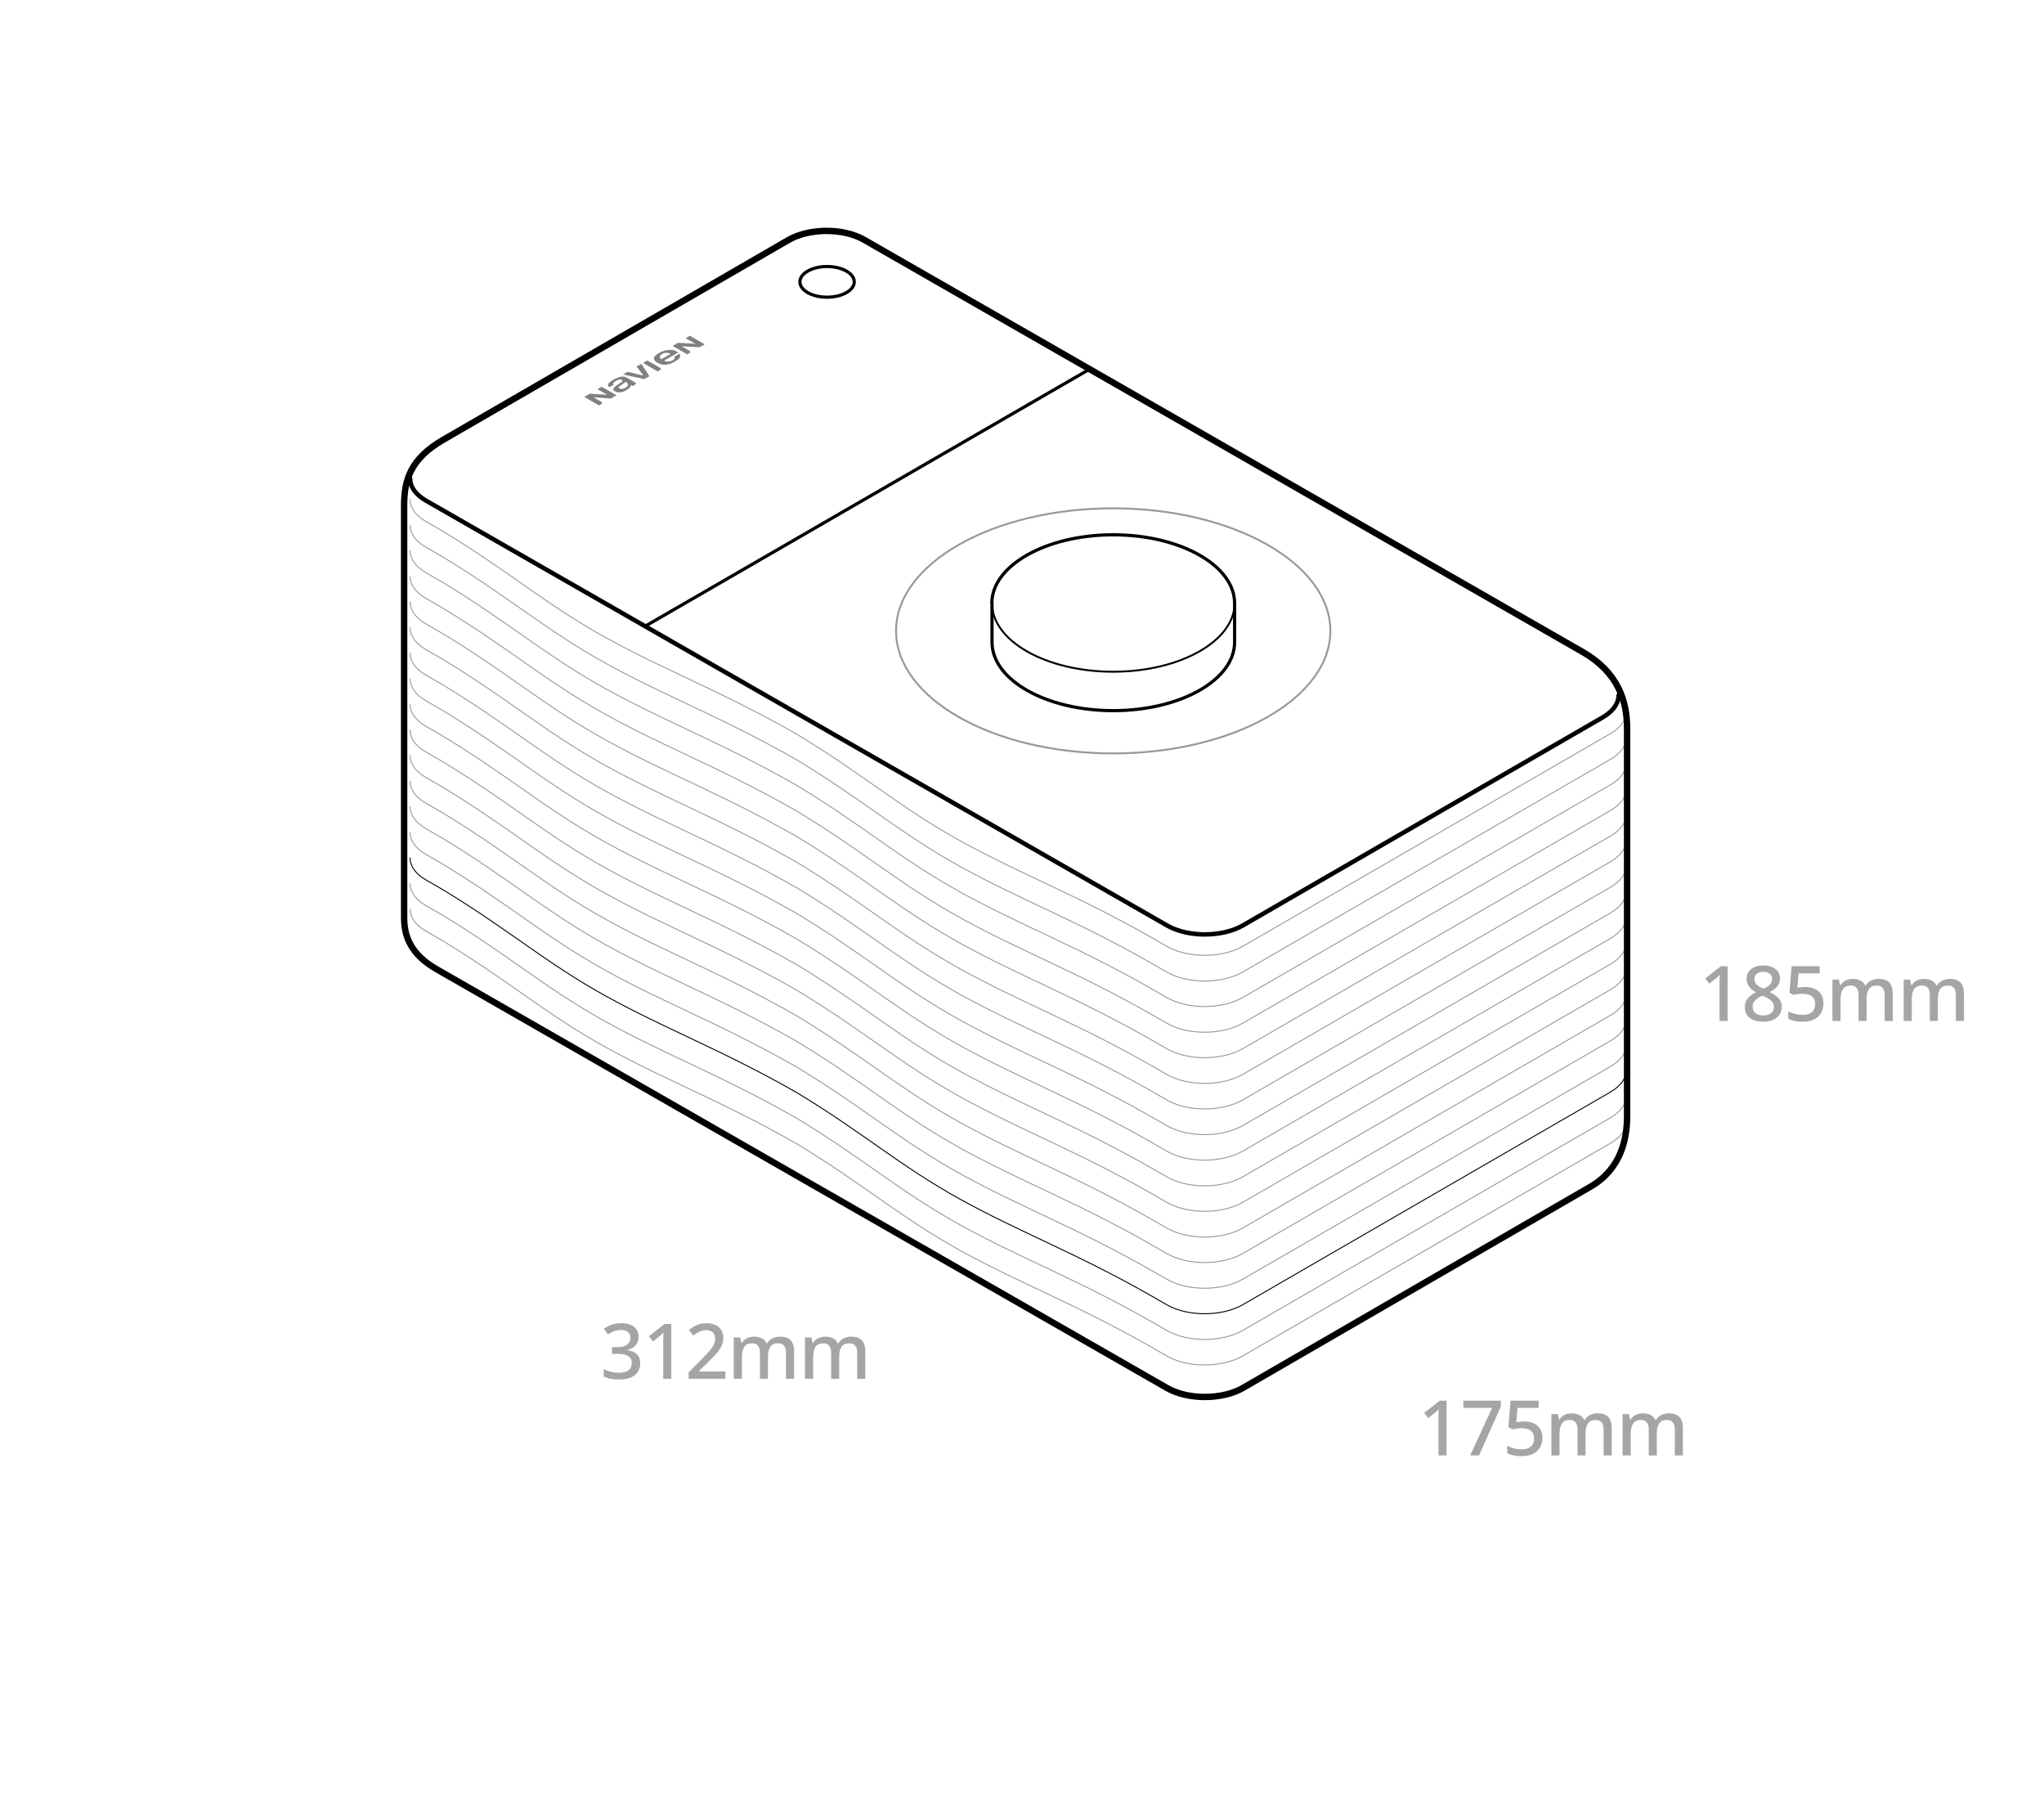 <svg width="320" height="281" viewBox="0 0 320 281" fill="none" xmlns="http://www.w3.org/2000/svg">
<g clip-path="url(#clip0_1284_179287)">
<path d="M64.205 74.914C64.205 76.175 65.02 77.375 66.648 78.336L182.696 144.852C185.984 146.743 191.323 146.713 194.581 144.852L250.961 112.254C252.59 111.294 253.404 110.063 253.404 108.832" stroke="black" stroke-width="0.7" stroke-linecap="round" stroke-linejoin="round"/>
<path d="M64.205 78.186C64.205 79.447 65.02 80.648 66.648 81.608L69.152 83.049C79.65 89.383 85.412 94.605 94.884 99.828C104.356 105.051 112.892 108.173 124.657 114.866C135.155 121.2 140.916 126.423 150.388 131.646C159.86 136.868 168.397 139.99 180.162 146.684L182.666 148.125C185.954 150.016 191.293 149.986 194.551 148.125L252.167 114.806C253.796 113.846 254.611 112.615 254.611 111.385" stroke="#999999" stroke-width="0.15" stroke-linecap="round" stroke-linejoin="round"/>
<path d="M64.205 82.209C64.205 83.47 65.02 84.67 66.648 85.631L69.152 87.072C79.65 93.405 85.412 98.628 94.884 103.851C104.356 109.074 112.892 112.195 124.657 118.889C135.155 125.222 140.916 130.445 150.388 135.668C159.86 140.891 168.397 144.013 180.162 150.706L182.666 152.147C185.954 154.038 191.293 154.008 194.551 152.147L252.167 118.829C253.796 117.868 254.611 116.638 254.611 115.407" stroke="#999999" stroke-width="0.15" stroke-linecap="round" stroke-linejoin="round"/>
<path d="M64.205 86.201C64.205 87.462 65.02 88.662 66.648 89.623L69.152 91.064C79.65 97.397 85.412 102.62 94.884 107.843C104.356 113.066 112.892 116.187 124.657 122.881C135.155 129.215 140.916 134.437 150.388 139.66C159.86 144.883 168.397 148.005 180.162 154.698L182.666 156.139C185.954 158.03 191.293 158 194.551 156.139L252.167 122.821C253.796 121.861 254.611 120.63 254.611 119.399" stroke="#999999" stroke-width="0.15" stroke-linecap="round" stroke-linejoin="round"/>
<path d="M64.205 90.223C64.205 91.483 65.02 92.684 66.648 93.644L69.152 95.085C79.65 101.419 85.412 106.642 94.884 111.864C104.356 117.087 112.892 120.209 124.657 126.903C135.155 133.236 140.916 138.459 150.388 143.682C159.86 148.905 168.397 152.026 180.162 158.72L182.666 160.161C185.954 162.052 191.293 162.022 194.551 160.161L252.167 126.843C253.796 125.882 254.611 124.651 254.611 123.421" stroke="#999999" stroke-width="0.15" stroke-linecap="round" stroke-linejoin="round"/>
<path d="M64.205 94.215C64.205 95.475 65.02 96.676 66.648 97.637L69.152 99.078C79.65 105.411 85.412 110.634 94.884 115.857C104.356 121.079 112.892 124.201 124.657 130.895C135.155 137.228 140.916 142.451 150.388 147.674C159.86 152.897 168.397 156.018 180.162 162.712L182.666 164.153C185.954 166.044 191.293 166.014 194.551 164.153L252.167 130.835C253.796 129.874 254.611 128.644 254.611 127.413" stroke="#999999" stroke-width="0.15" stroke-linecap="round" stroke-linejoin="round"/>
<path d="M64.205 98.237C64.205 99.498 65.02 100.699 66.648 101.659L69.152 103.1C79.65 109.433 85.412 114.656 94.884 119.879C104.356 125.102 112.892 128.224 124.657 134.917C135.155 141.251 140.916 146.474 150.388 151.696C159.86 156.919 168.397 160.041 180.162 166.735L182.666 168.175C185.954 170.066 191.293 170.036 194.551 168.175L252.167 134.857C253.796 133.897 254.611 132.666 254.611 131.435" stroke="#999999" stroke-width="0.15" stroke-linecap="round" stroke-linejoin="round"/>
<path d="M64.205 102.229C64.205 103.49 65.02 104.691 66.648 105.651L69.152 107.092C79.65 113.426 85.412 118.648 94.884 123.871C104.356 129.094 112.892 132.216 124.657 138.909C135.155 145.243 140.916 150.466 150.388 155.689C159.86 160.911 168.397 164.033 180.162 170.727L182.666 172.168C185.954 174.059 191.293 174.029 194.551 172.168L252.167 138.849C253.796 137.889 254.611 136.658 254.611 135.428" stroke="#999999" stroke-width="0.15" stroke-linecap="round" stroke-linejoin="round"/>
<path d="M64.205 106.252C64.205 107.513 65.02 108.713 66.648 109.674L69.152 111.115C79.65 117.448 85.412 122.671 94.884 127.894C104.356 133.117 112.892 136.238 124.657 142.932C135.155 149.265 140.916 154.488 150.388 159.711C159.86 164.934 168.397 168.056 180.162 174.749L182.666 176.19C185.954 178.081 191.293 178.051 194.551 176.19L252.167 142.872C253.796 141.911 254.611 140.681 254.611 139.45" stroke="#999999" stroke-width="0.15" stroke-linecap="round" stroke-linejoin="round"/>
<path d="M64.205 110.244C64.205 111.505 65.02 112.705 66.648 113.666L69.152 115.107C79.65 121.44 85.412 126.663 94.884 131.886C104.356 137.109 112.892 140.23 124.657 146.924C135.155 153.258 140.916 158.48 150.388 163.703C159.86 168.926 168.397 172.048 180.162 178.741L182.666 180.182C185.954 182.073 191.293 182.043 194.551 180.182L252.167 146.864C253.796 145.904 254.611 144.673 254.611 143.442" stroke="#999999" stroke-width="0.15" stroke-linecap="round" stroke-linejoin="round"/>
<path d="M64.205 114.267C64.205 115.527 65.02 116.728 66.648 117.688L69.152 119.129C79.65 125.463 85.412 130.686 94.884 135.908C104.356 141.131 112.892 144.253 124.657 150.947C135.155 157.28 140.916 162.503 150.388 167.726C159.86 172.948 168.397 176.07 180.162 182.764L182.666 184.205C185.954 186.096 191.293 186.066 194.551 184.205L252.167 150.887C253.796 149.926 254.611 148.695 254.611 147.465" stroke="#999999" stroke-width="0.15" stroke-linecap="round" stroke-linejoin="round"/>
<path d="M64.205 118.259C64.205 119.519 65.02 120.72 66.648 121.681L69.152 123.121C79.65 129.455 85.412 134.678 94.884 139.901C104.356 145.123 112.892 148.245 124.657 154.939C135.155 161.272 140.916 166.495 150.388 171.718C159.86 176.941 168.397 180.062 180.162 186.756L182.666 188.197C185.954 190.088 191.293 190.058 194.551 188.197L252.167 154.879C253.796 153.918 254.611 152.687 254.611 151.457" stroke="#999999" stroke-width="0.15" stroke-linecap="round" stroke-linejoin="round"/>
<path d="M64.205 122.28C64.205 123.541 65.02 124.742 66.648 125.702L69.152 127.143C79.65 133.476 85.412 138.699 94.884 143.922C104.356 149.145 112.892 152.267 124.657 158.96C135.155 165.294 140.916 170.516 150.388 175.739C159.86 180.962 168.397 184.084 180.162 190.778L182.666 192.218C185.954 194.109 191.293 194.079 194.551 192.218L252.167 158.9C253.796 157.94 254.611 156.709 254.611 155.478" stroke="#999999" stroke-width="0.15" stroke-linecap="round" stroke-linejoin="round"/>
<path d="M64.205 126.272C64.205 127.533 65.02 128.734 66.648 129.694L69.152 131.135C79.65 137.469 85.412 142.691 94.884 147.914C104.356 153.137 112.892 156.259 124.657 162.952C135.155 169.286 140.916 174.509 150.388 179.732C159.86 184.954 168.397 188.076 180.162 194.77L182.666 196.21C185.954 198.102 191.293 198.071 194.551 196.21L252.167 162.892C253.796 161.932 254.611 160.701 254.611 159.471" stroke="#999999" stroke-width="0.15" stroke-linecap="round" stroke-linejoin="round"/>
<path d="M64.205 130.295C64.205 131.556 65.02 132.756 66.648 133.717L69.152 135.158C79.65 141.491 85.412 146.714 94.884 151.937C104.356 157.16 112.892 160.281 124.657 166.975C135.155 173.308 140.916 178.531 150.388 183.754C159.86 188.977 168.397 192.099 180.162 198.792L182.666 200.233C185.954 202.124 191.293 202.094 194.551 200.233L252.167 166.915C253.796 165.954 254.611 164.724 254.611 163.493" stroke="#999999" stroke-width="0.15" stroke-linecap="round" stroke-linejoin="round"/>
<path d="M64.205 134.287C64.205 135.548 65.02 136.748 66.648 137.709L69.152 139.15C79.65 145.483 85.412 150.706 94.884 155.929C104.356 161.152 112.892 164.273 124.657 170.967C135.155 177.3 140.916 182.523 150.388 187.746C159.86 192.969 168.397 196.091 180.162 202.784L182.666 204.225C185.954 206.116 191.293 206.086 194.551 204.225L252.167 170.907C253.796 169.946 254.611 168.716 254.611 167.485" stroke="black" stroke-width="0.15" stroke-linecap="round" stroke-linejoin="round"/>
<path d="M64.205 138.31C64.205 139.57 65.02 140.771 66.648 141.731L69.152 143.172C79.65 149.506 85.412 154.728 94.884 159.951C104.356 165.174 112.892 168.296 124.657 174.989C135.155 181.323 140.916 186.546 150.388 191.769C159.86 196.991 168.397 200.113 180.162 206.807L182.666 208.248C185.954 210.139 191.293 210.109 194.551 208.248L252.167 174.929C253.796 173.969 254.611 172.738 254.611 171.508" stroke="#999999" stroke-width="0.15" stroke-linecap="round" stroke-linejoin="round"/>
<path d="M64.205 142.302C64.205 143.562 65.02 144.763 66.648 145.724L69.152 147.164C79.65 153.498 85.412 158.721 94.884 163.944C104.356 169.166 112.892 172.288 124.657 178.982C135.155 185.315 140.916 190.538 150.388 195.761C159.86 200.984 168.397 204.105 180.162 210.799L182.666 212.24C185.954 214.131 191.293 214.101 194.551 212.24L252.167 178.922C253.796 177.961 254.611 176.73 254.611 175.5" stroke="#999999" stroke-width="0.15" stroke-linecap="round" stroke-linejoin="round"/>
<path d="M63.27 143.682C63.27 146.653 64.386 149.415 68.337 151.696L182.695 217.252C185.984 219.143 191.323 219.113 194.581 217.252L248.969 185.765C253.766 183.003 254.731 178.32 254.731 174.689V114.056C254.731 109.763 253.374 105.231 247.672 101.989L135.305 37.544C132.047 35.653 126.678 35.683 123.42 37.574L69.363 68.851C64.235 71.823 63.27 75.184 63.27 79.087V143.682Z" stroke="black" stroke-linecap="round" stroke-linejoin="round"/>
<path d="M170.599 57.775L101.037 97.997" stroke="black" stroke-width="0.5" stroke-linecap="round" stroke-linejoin="round"/>
<path d="M100.856 59.335L101.671 58.885L100.404 56.964L99.65 57.354L100.736 58.795L98.262 58.194L97.538 58.615L100.856 59.335Z" fill="#808080"/>
<path d="M103.541 56.244C103.541 56.244 103.179 55.974 103.33 55.704C103.39 55.614 103.481 55.524 103.632 55.434C103.752 55.343 103.933 55.283 104.054 55.253C104.567 55.163 104.959 55.343 105.019 55.373L103.541 56.214V56.244ZM105.08 54.773C104.868 54.773 104.537 54.773 104.114 54.863C103.782 54.953 103.481 55.073 103.209 55.223C102.787 55.464 102.636 55.644 102.606 55.674C102.516 55.764 102.335 55.974 102.395 56.214C102.455 56.424 102.666 56.634 102.938 56.784C103.209 56.934 103.571 57.054 103.933 57.084C104.597 57.114 105.23 56.844 105.653 56.604C106.075 56.334 106.256 56.184 106.316 56.094C106.648 55.704 106.407 55.434 106.377 55.373L105.592 55.824C105.592 55.824 105.653 55.944 105.592 56.124C105.532 56.214 105.442 56.304 105.321 56.394C105.08 56.514 104.748 56.634 104.295 56.574C104.205 56.544 104.084 56.514 103.963 56.454L106.196 55.163C106.196 55.163 106.045 55.073 105.985 55.043C105.804 54.953 105.502 54.773 105.08 54.743" fill="#808080"/>
<path d="M93.526 60.926L95.094 61.797L92.319 61.617L91.475 62.127L93.767 63.448L94.25 63.178L94.22 62.937L92.923 62.187L95.668 62.367L96.512 61.857L94.189 60.536L93.526 60.926Z" fill="#808080"/>
<path d="M107.341 52.942L108.88 53.812L106.135 53.662L105.29 54.143L107.583 55.463L108.065 55.193L108.035 54.953L106.708 54.203L109.483 54.353L110.328 53.903L108.005 52.552L107.341 52.942Z" fill="#808080"/>
<path d="M103.45 57.835L103.42 57.624L101.338 56.424L100.675 56.814L102.967 58.135L103.45 57.835Z" fill="#808080"/>
<path d="M98.111 59.875C98.503 60.115 98.292 60.506 97.87 60.716C97.538 60.896 97.206 60.926 96.995 60.806C96.874 60.716 96.844 60.716 96.844 60.686C96.814 60.566 97.085 60.386 97.085 60.386C97.085 60.386 97.508 60.115 97.689 59.965C97.809 59.875 97.87 59.815 97.9 59.755L98.111 59.875ZM98.02 59.065C97.84 58.945 97.417 58.825 96.663 59.125C96.452 59.215 96.241 59.305 96.03 59.425C95.336 59.815 95.125 60.145 95.215 60.386C95.245 60.476 95.306 60.536 95.396 60.596L96.09 60.206C95.818 59.995 96.15 59.785 96.361 59.665C96.814 59.395 97.146 59.335 97.357 59.455C97.598 59.605 97.417 59.725 97.025 59.995C96.482 60.356 96.241 60.536 96.15 60.656C95.939 60.926 95.939 61.046 96.301 61.256C96.542 61.406 96.904 61.496 97.447 61.346C97.809 61.226 98.322 60.956 98.533 60.716C98.745 60.476 98.745 60.356 98.745 60.236L99.046 60.416L99.529 60.145V59.905L98.02 59.065Z" fill="#808080"/>
<path d="M155.275 94.425C155.275 88.512 163.782 83.709 174.28 83.709C184.777 83.709 193.284 88.512 193.284 94.425V100.518C193.284 106.431 184.777 111.234 174.28 111.234C163.782 111.234 155.306 106.431 155.306 100.518V94.425H155.275Z" stroke="black" stroke-width="0.5" stroke-linecap="round" stroke-linejoin="round"/>
<path d="M140.283 98.747C140.283 88.181 155.487 79.566 174.25 79.566C193.013 79.566 208.277 88.181 208.277 98.747C208.277 109.313 193.043 117.927 174.25 117.927C155.457 117.927 140.283 109.313 140.283 98.747Z" stroke="#999999" stroke-width="0.3" stroke-linecap="round" stroke-linejoin="round"/>
<path d="M133.737 44.117C133.737 45.438 131.837 46.518 129.484 46.518C127.131 46.518 125.23 45.438 125.23 44.117C125.23 42.796 127.131 41.716 129.484 41.716C131.837 41.716 133.737 42.796 133.737 44.117Z" stroke="black" stroke-width="0.5" stroke-linecap="round" stroke-linejoin="round"/>
<path d="M193.284 94.425C193.284 100.308 184.778 105.141 174.28 105.141C163.782 105.141 155.306 100.338 155.306 94.425" stroke="black" stroke-width="0.3" stroke-linecap="round" stroke-linejoin="round"/>
</g>
<path d="M270.464 159.805H269.204V154.117C269.204 153.917 269.204 153.733 269.204 153.565C269.212 153.389 269.22 153.221 269.228 153.061C269.236 152.893 269.244 152.733 269.252 152.581C269.148 152.685 269.04 152.785 268.928 152.881C268.816 152.977 268.688 153.089 268.544 153.217L267.608 153.973L266.96 153.157L269.408 151.237H270.464V159.805ZM276.047 151.117C276.551 151.117 276.999 151.197 277.391 151.357C277.783 151.509 278.091 151.737 278.315 152.041C278.547 152.345 278.663 152.725 278.663 153.181C278.663 153.525 278.591 153.825 278.447 154.081C278.303 154.337 278.111 154.565 277.871 154.765C277.631 154.957 277.363 155.125 277.067 155.269C277.403 155.437 277.711 155.629 277.991 155.845C278.279 156.053 278.507 156.297 278.675 156.577C278.851 156.857 278.939 157.193 278.939 157.585C278.939 158.065 278.819 158.481 278.579 158.833C278.347 159.177 278.015 159.445 277.583 159.637C277.151 159.829 276.647 159.925 276.071 159.925C275.455 159.925 274.927 159.833 274.487 159.649C274.055 159.465 273.727 159.205 273.503 158.869C273.279 158.525 273.167 158.109 273.167 157.621C273.167 157.229 273.247 156.889 273.407 156.601C273.567 156.313 273.779 156.065 274.043 155.857C274.307 155.649 274.595 155.473 274.907 155.329C274.635 155.169 274.387 154.989 274.163 154.789C273.939 154.581 273.763 154.345 273.635 154.081C273.507 153.817 273.443 153.513 273.443 153.169C273.443 152.721 273.559 152.349 273.791 152.053C274.023 151.749 274.335 151.517 274.727 151.357C275.127 151.197 275.567 151.117 276.047 151.117ZM274.391 157.597C274.391 157.989 274.527 158.313 274.799 158.569C275.071 158.817 275.487 158.941 276.047 158.941C276.415 158.941 276.719 158.885 276.959 158.773C277.207 158.653 277.395 158.493 277.523 158.293C277.651 158.085 277.715 157.849 277.715 157.585C277.715 157.321 277.643 157.089 277.499 156.889C277.363 156.689 277.171 156.513 276.923 156.361C276.683 156.201 276.403 156.057 276.083 155.929L275.903 155.857C275.575 155.993 275.299 156.145 275.075 156.313C274.851 156.481 274.679 156.669 274.559 156.877C274.447 157.085 274.391 157.325 274.391 157.597ZM276.035 152.113C275.643 152.113 275.315 152.209 275.051 152.401C274.795 152.593 274.667 152.873 274.667 153.241C274.667 153.505 274.731 153.729 274.859 153.913C274.987 154.097 275.159 154.257 275.375 154.393C275.591 154.521 275.827 154.645 276.083 154.765C276.339 154.653 276.567 154.533 276.767 154.405C276.967 154.269 277.127 154.109 277.247 153.925C277.367 153.733 277.427 153.505 277.427 153.241C277.427 152.873 277.299 152.593 277.043 152.401C276.787 152.209 276.451 152.113 276.035 152.113ZM282.638 154.489C283.206 154.489 283.702 154.589 284.126 154.789C284.55 154.989 284.878 155.277 285.11 155.653C285.35 156.029 285.47 156.489 285.47 157.033C285.47 157.633 285.342 158.149 285.086 158.581C284.83 159.013 284.458 159.345 283.97 159.577C283.49 159.809 282.902 159.925 282.206 159.925C281.766 159.925 281.35 159.885 280.958 159.805C280.566 159.725 280.234 159.609 279.962 159.457V158.293C280.25 158.461 280.598 158.597 281.006 158.701C281.422 158.805 281.818 158.857 282.194 158.857C282.602 158.857 282.95 158.797 283.238 158.677C283.534 158.549 283.762 158.361 283.922 158.113C284.09 157.857 284.174 157.537 284.174 157.153C284.174 156.633 284.01 156.237 283.682 155.965C283.362 155.685 282.854 155.545 282.158 155.545C281.934 155.545 281.682 155.565 281.402 155.605C281.13 155.645 280.91 155.685 280.742 155.725L280.154 155.377L280.478 151.237H284.882V152.365H281.582L281.39 154.609C281.526 154.585 281.698 154.561 281.906 154.537C282.114 154.505 282.358 154.489 282.638 154.489ZM294.126 153.217C294.854 153.217 295.402 153.405 295.77 153.781C296.138 154.157 296.322 154.761 296.322 155.593V159.805H295.05V155.761C295.05 155.265 294.95 154.893 294.75 154.645C294.558 154.389 294.254 154.261 293.838 154.261C293.262 154.261 292.85 154.441 292.602 154.801C292.354 155.153 292.23 155.665 292.23 156.337V159.805H290.97V155.761C290.97 155.433 290.922 155.157 290.826 154.933C290.738 154.709 290.606 154.541 290.43 154.429C290.254 154.317 290.026 154.261 289.746 154.261C289.346 154.261 289.03 154.349 288.798 154.525C288.566 154.701 288.398 154.961 288.294 155.305C288.198 155.641 288.15 156.053 288.15 156.541V159.805H286.878V153.337H287.886L288.066 154.201H288.138C288.274 153.977 288.438 153.793 288.63 153.649C288.83 153.505 289.05 153.397 289.29 153.325C289.53 153.253 289.778 153.217 290.034 153.217C290.522 153.217 290.934 153.305 291.27 153.481C291.606 153.649 291.85 153.909 292.002 154.261H292.098C292.306 153.901 292.594 153.637 292.962 153.469C293.33 153.301 293.718 153.217 294.126 153.217ZM305.276 153.217C306.004 153.217 306.552 153.405 306.92 153.781C307.288 154.157 307.472 154.761 307.472 155.593V159.805H306.2V155.761C306.2 155.265 306.1 154.893 305.9 154.645C305.708 154.389 305.404 154.261 304.988 154.261C304.412 154.261 304 154.441 303.752 154.801C303.504 155.153 303.38 155.665 303.38 156.337V159.805H302.12V155.761C302.12 155.433 302.072 155.157 301.976 154.933C301.888 154.709 301.756 154.541 301.58 154.429C301.404 154.317 301.176 154.261 300.896 154.261C300.496 154.261 300.18 154.349 299.948 154.525C299.716 154.701 299.548 154.961 299.444 155.305C299.348 155.641 299.3 156.053 299.3 156.541V159.805H298.028V153.337H299.036L299.216 154.201H299.288C299.424 153.977 299.588 153.793 299.78 153.649C299.98 153.505 300.2 153.397 300.44 153.325C300.68 153.253 300.928 153.217 301.184 153.217C301.672 153.217 302.084 153.305 302.42 153.481C302.756 153.649 303 153.909 303.152 154.261H303.248C303.456 153.901 303.744 153.637 304.112 153.469C304.48 153.301 304.868 153.217 305.276 153.217Z" fill="#A6A5A3"/>
<path d="M226.464 227.805H225.204V222.117C225.204 221.917 225.204 221.733 225.204 221.565C225.212 221.389 225.22 221.221 225.228 221.061C225.236 220.893 225.244 220.733 225.252 220.581C225.148 220.685 225.04 220.785 224.928 220.881C224.816 220.977 224.688 221.089 224.544 221.217L223.608 221.973L222.96 221.157L225.408 219.237H226.464V227.805ZM230.175 227.805L233.595 220.365H229.095V219.237H234.963V220.149L231.555 227.805H230.175ZM238.638 222.489C239.206 222.489 239.702 222.589 240.126 222.789C240.55 222.989 240.878 223.277 241.11 223.653C241.35 224.029 241.47 224.489 241.47 225.033C241.47 225.633 241.342 226.149 241.086 226.581C240.83 227.013 240.458 227.345 239.97 227.577C239.49 227.809 238.902 227.925 238.206 227.925C237.766 227.925 237.35 227.885 236.958 227.805C236.566 227.725 236.234 227.609 235.962 227.457V226.293C236.25 226.461 236.598 226.597 237.006 226.701C237.422 226.805 237.818 226.857 238.194 226.857C238.602 226.857 238.95 226.797 239.238 226.677C239.534 226.549 239.762 226.361 239.922 226.113C240.09 225.857 240.174 225.537 240.174 225.153C240.174 224.633 240.01 224.237 239.682 223.965C239.362 223.685 238.854 223.545 238.158 223.545C237.934 223.545 237.682 223.565 237.402 223.605C237.13 223.645 236.91 223.685 236.742 223.725L236.154 223.377L236.478 219.237H240.882V220.365H237.582L237.39 222.609C237.526 222.585 237.698 222.561 237.906 222.537C238.114 222.505 238.358 222.489 238.638 222.489ZM250.126 221.217C250.854 221.217 251.402 221.405 251.77 221.781C252.138 222.157 252.322 222.761 252.322 223.593V227.805H251.05V223.761C251.05 223.265 250.95 222.893 250.75 222.645C250.558 222.389 250.254 222.261 249.838 222.261C249.262 222.261 248.85 222.441 248.602 222.801C248.354 223.153 248.23 223.665 248.23 224.337V227.805H246.97V223.761C246.97 223.433 246.922 223.157 246.826 222.933C246.738 222.709 246.606 222.541 246.43 222.429C246.254 222.317 246.026 222.261 245.746 222.261C245.346 222.261 245.03 222.349 244.798 222.525C244.566 222.701 244.398 222.961 244.294 223.305C244.198 223.641 244.15 224.053 244.15 224.541V227.805H242.878V221.337H243.886L244.066 222.201H244.138C244.274 221.977 244.438 221.793 244.63 221.649C244.83 221.505 245.05 221.397 245.29 221.325C245.53 221.253 245.778 221.217 246.034 221.217C246.522 221.217 246.934 221.305 247.27 221.481C247.606 221.649 247.85 221.909 248.002 222.261H248.098C248.306 221.901 248.594 221.637 248.962 221.469C249.33 221.301 249.718 221.217 250.126 221.217ZM261.276 221.217C262.004 221.217 262.552 221.405 262.92 221.781C263.288 222.157 263.472 222.761 263.472 223.593V227.805H262.2V223.761C262.2 223.265 262.1 222.893 261.9 222.645C261.708 222.389 261.404 222.261 260.988 222.261C260.412 222.261 260 222.441 259.752 222.801C259.504 223.153 259.38 223.665 259.38 224.337V227.805H258.12V223.761C258.12 223.433 258.072 223.157 257.976 222.933C257.888 222.709 257.756 222.541 257.58 222.429C257.404 222.317 257.176 222.261 256.896 222.261C256.496 222.261 256.18 222.349 255.948 222.525C255.716 222.701 255.548 222.961 255.444 223.305C255.348 223.641 255.3 224.053 255.3 224.541V227.805H254.028V221.337H255.036L255.216 222.201H255.288C255.424 221.977 255.588 221.793 255.78 221.649C255.98 221.505 256.2 221.397 256.44 221.325C256.68 221.253 256.928 221.217 257.184 221.217C257.672 221.217 258.084 221.305 258.42 221.481C258.756 221.649 259 221.909 259.152 222.261H259.248C259.456 221.901 259.744 221.637 260.112 221.469C260.48 221.301 260.868 221.217 261.276 221.217Z" fill="#A6A5A3"/>
<path d="M99.976 209.217C99.976 209.601 99.9 209.937 99.748 210.225C99.604 210.505 99.396 210.733 99.124 210.909C98.852 211.085 98.54 211.213 98.188 211.293V211.341C98.876 211.421 99.388 211.637 99.724 211.989C100.068 212.333 100.24 212.789 100.24 213.357C100.24 213.853 100.12 214.297 99.88 214.689C99.648 215.073 99.284 215.377 98.788 215.601C98.3 215.817 97.672 215.925 96.904 215.925C96.448 215.925 96.024 215.889 95.632 215.817C95.24 215.745 94.868 215.625 94.516 215.457V214.305C94.876 214.489 95.26 214.629 95.668 214.725C96.084 214.821 96.48 214.869 96.856 214.869C97.584 214.869 98.108 214.733 98.428 214.461C98.748 214.181 98.908 213.793 98.908 213.297C98.908 212.977 98.824 212.717 98.656 212.517C98.488 212.309 98.232 212.157 97.888 212.061C97.544 211.957 97.116 211.905 96.604 211.905H95.824V210.861H96.616C97.104 210.861 97.5 210.801 97.804 210.681C98.108 210.553 98.332 210.377 98.476 210.153C98.62 209.929 98.692 209.673 98.692 209.385C98.692 209.001 98.564 208.705 98.308 208.497C98.06 208.281 97.7 208.173 97.228 208.173C96.94 208.173 96.672 208.205 96.424 208.269C96.184 208.333 95.964 208.417 95.764 208.521C95.564 208.625 95.368 208.741 95.176 208.869L94.552 207.993C94.768 207.833 95.008 207.685 95.272 207.549C95.544 207.413 95.844 207.309 96.172 207.237C96.508 207.157 96.872 207.117 97.264 207.117C98.152 207.117 98.824 207.313 99.28 207.705C99.744 208.089 99.976 208.593 99.976 209.217ZM105.091 215.805H103.831V210.117C103.831 209.917 103.831 209.733 103.831 209.565C103.839 209.389 103.847 209.221 103.855 209.061C103.863 208.893 103.871 208.733 103.879 208.581C103.775 208.685 103.667 208.785 103.555 208.881C103.443 208.977 103.315 209.089 103.171 209.217L102.235 209.973L101.587 209.157L104.035 207.237H105.091V215.805ZM113.566 215.805H107.806V214.821L110.014 212.577C110.446 212.137 110.806 211.757 111.094 211.437C111.382 211.109 111.598 210.797 111.742 210.501C111.886 210.197 111.958 209.869 111.958 209.517C111.958 209.077 111.83 208.749 111.574 208.533C111.318 208.309 110.986 208.197 110.578 208.197C110.186 208.197 109.834 208.273 109.522 208.425C109.21 208.569 108.886 208.773 108.55 209.037L107.866 208.185C108.098 207.985 108.346 207.805 108.61 207.645C108.882 207.485 109.182 207.357 109.51 207.261C109.846 207.165 110.214 207.117 110.614 207.117C111.158 207.117 111.626 207.213 112.018 207.405C112.41 207.589 112.71 207.853 112.918 208.197C113.134 208.541 113.242 208.945 113.242 209.409C113.242 209.753 113.19 210.077 113.086 210.381C112.982 210.677 112.83 210.969 112.63 211.257C112.438 211.545 112.202 211.837 111.922 212.133C111.642 212.429 111.334 212.741 110.998 213.069L109.402 214.617V214.677H113.566V215.805ZM122.126 209.217C122.854 209.217 123.402 209.405 123.77 209.781C124.138 210.157 124.322 210.761 124.322 211.593V215.805H123.05V211.761C123.05 211.265 122.95 210.893 122.75 210.645C122.558 210.389 122.254 210.261 121.838 210.261C121.262 210.261 120.85 210.441 120.602 210.801C120.354 211.153 120.23 211.665 120.23 212.337V215.805H118.97V211.761C118.97 211.433 118.922 211.157 118.826 210.933C118.738 210.709 118.606 210.541 118.43 210.429C118.254 210.317 118.026 210.261 117.746 210.261C117.346 210.261 117.03 210.349 116.798 210.525C116.566 210.701 116.398 210.961 116.294 211.305C116.198 211.641 116.15 212.053 116.15 212.541V215.805H114.878V209.337H115.886L116.066 210.201H116.138C116.274 209.977 116.438 209.793 116.63 209.649C116.83 209.505 117.05 209.397 117.29 209.325C117.53 209.253 117.778 209.217 118.034 209.217C118.522 209.217 118.934 209.305 119.27 209.481C119.606 209.649 119.85 209.909 120.002 210.261H120.098C120.306 209.901 120.594 209.637 120.962 209.469C121.33 209.301 121.718 209.217 122.126 209.217ZM133.276 209.217C134.004 209.217 134.552 209.405 134.92 209.781C135.288 210.157 135.472 210.761 135.472 211.593V215.805H134.2V211.761C134.2 211.265 134.1 210.893 133.9 210.645C133.708 210.389 133.404 210.261 132.988 210.261C132.412 210.261 132 210.441 131.752 210.801C131.504 211.153 131.38 211.665 131.38 212.337V215.805H130.12V211.761C130.12 211.433 130.072 211.157 129.976 210.933C129.888 210.709 129.756 210.541 129.58 210.429C129.404 210.317 129.176 210.261 128.896 210.261C128.496 210.261 128.18 210.349 127.948 210.525C127.716 210.701 127.548 210.961 127.444 211.305C127.348 211.641 127.3 212.053 127.3 212.541V215.805H126.028V209.337H127.036L127.216 210.201H127.288C127.424 209.977 127.588 209.793 127.78 209.649C127.98 209.505 128.2 209.397 128.44 209.325C128.68 209.253 128.928 209.217 129.184 209.217C129.672 209.217 130.084 209.305 130.42 209.481C130.756 209.649 131 209.909 131.152 210.261H131.248C131.456 209.901 131.744 209.637 132.112 209.469C132.48 209.301 132.868 209.217 133.276 209.217Z" fill="#A6A5A3"/>
<defs>
<clipPath id="clip0_1284_179287">
<rect width="193" height="184" fill="white" transform="translate(62.516 35.383)"/>
</clipPath>
</defs>
</svg>
